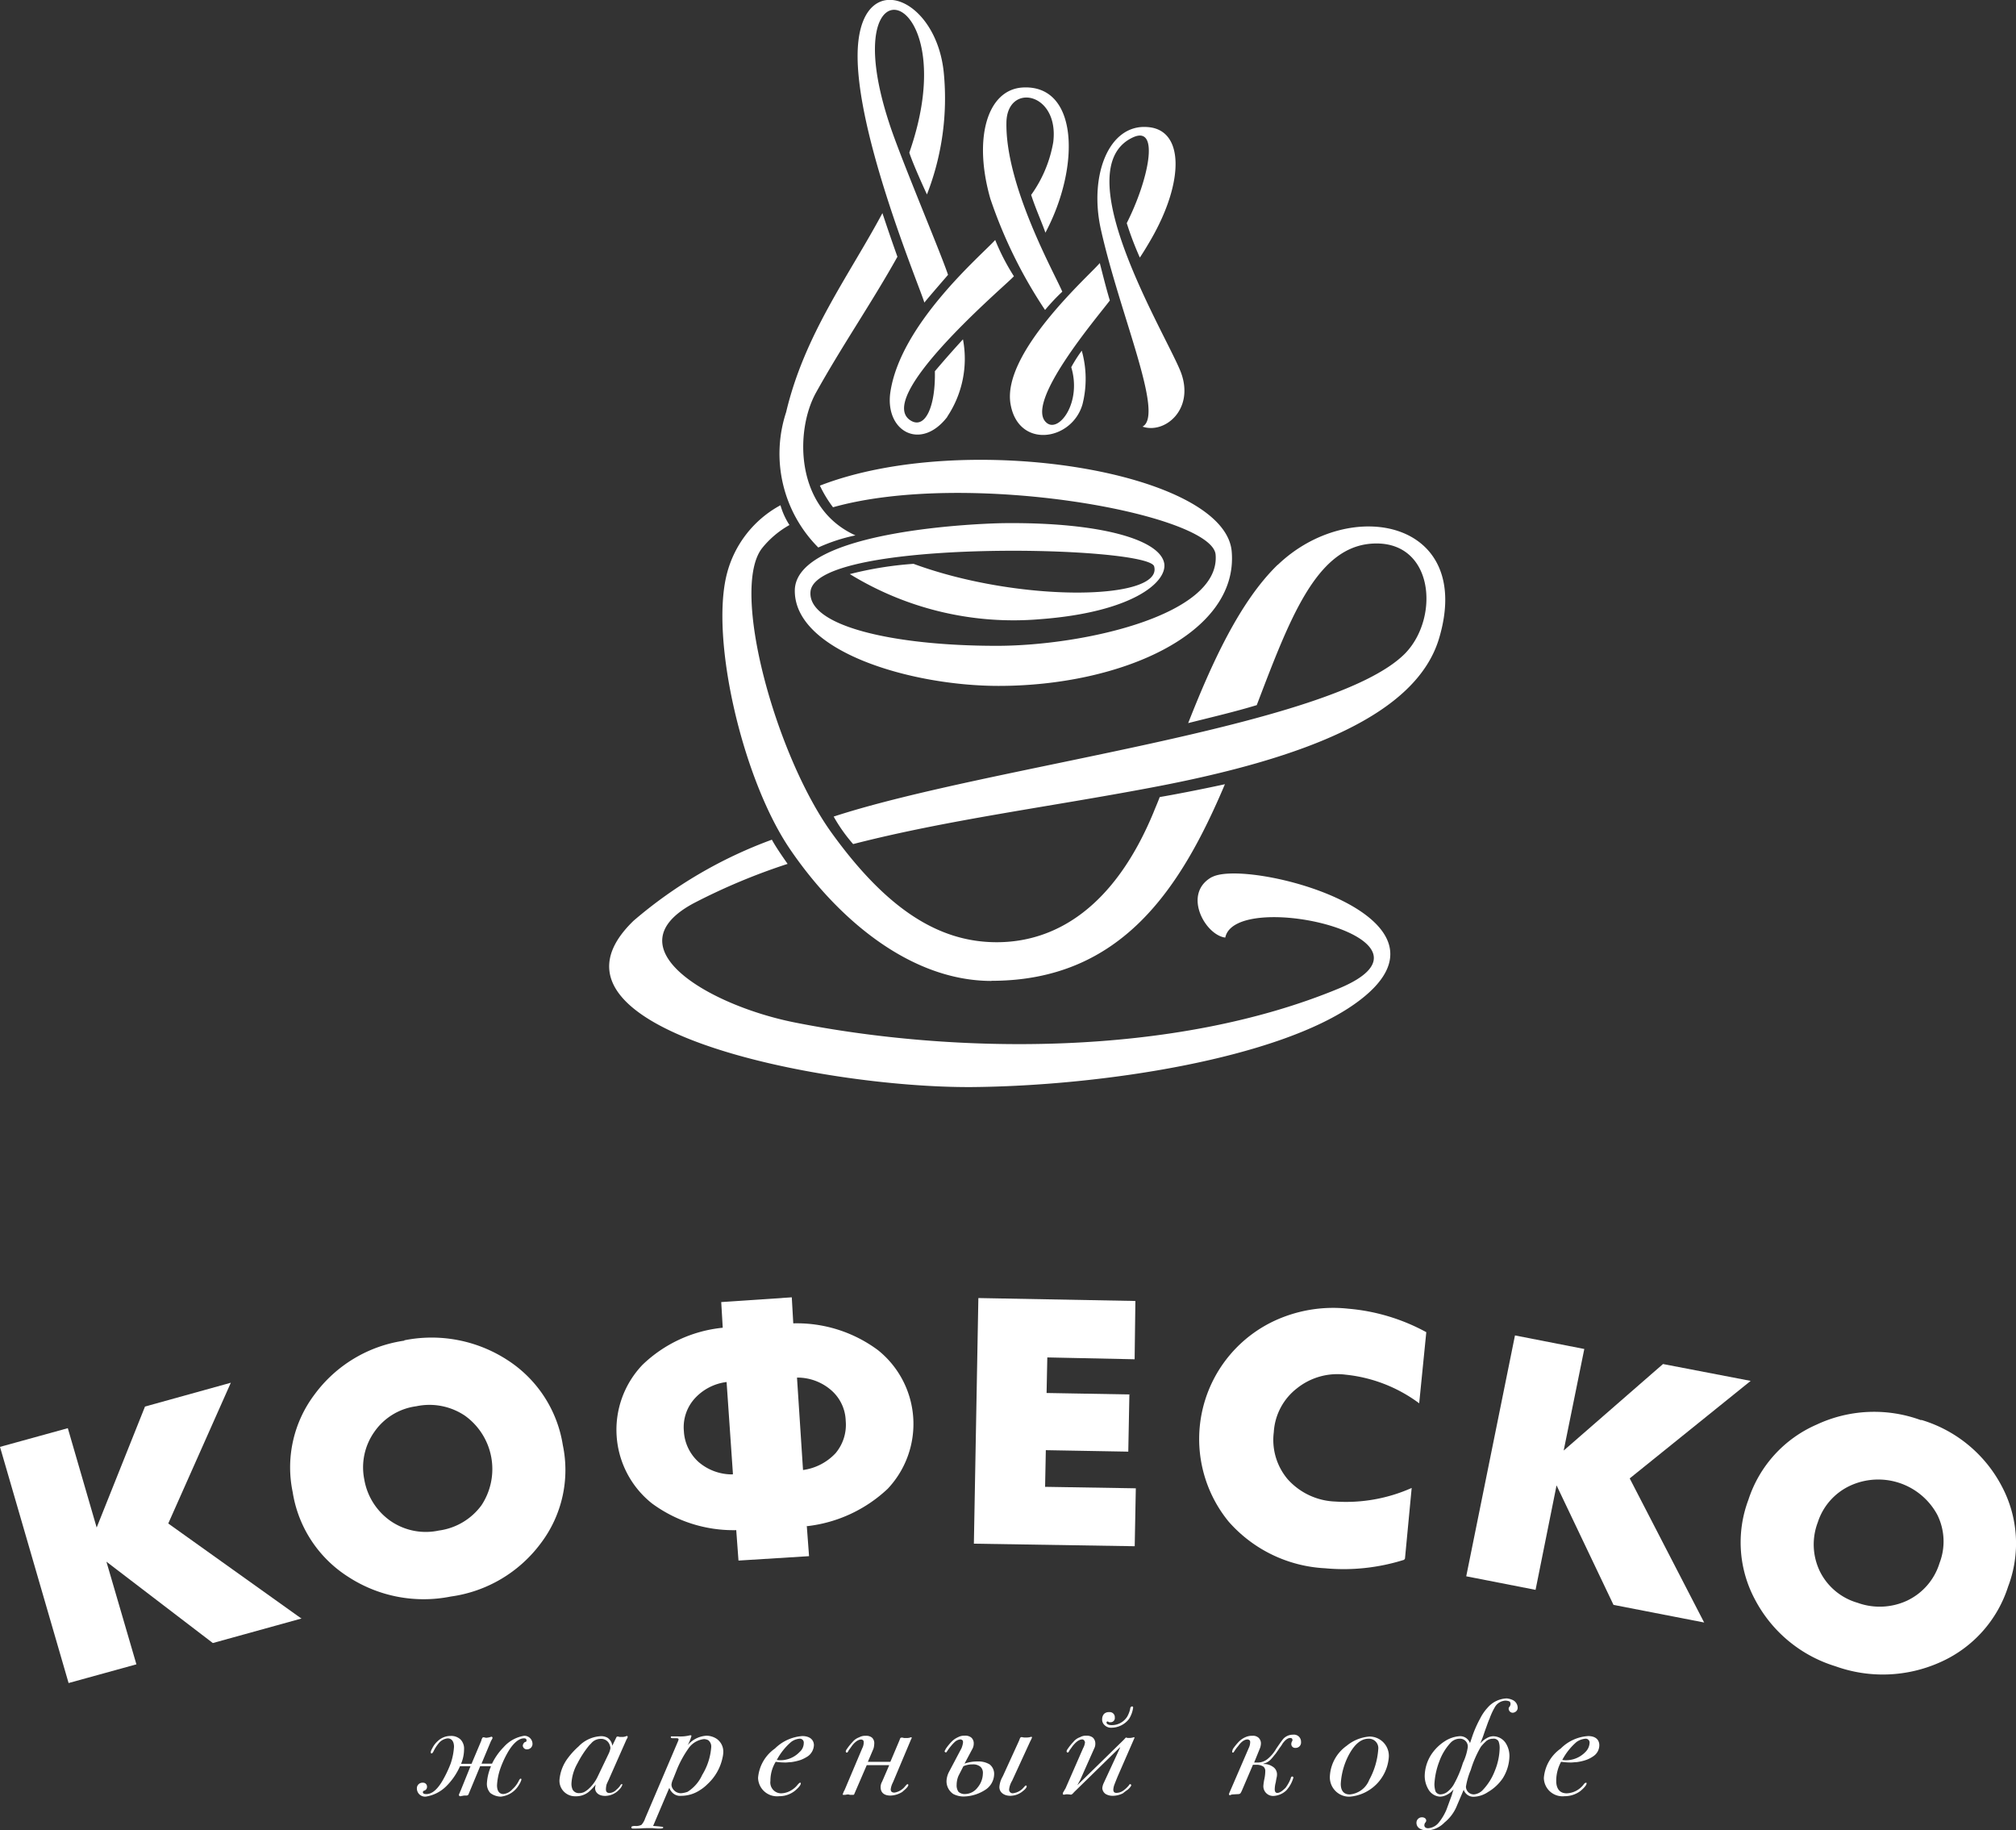 <svg xmlns="http://www.w3.org/2000/svg" width="80" height="72.623">
  <rect width="100%" height="100%" fill="#333333" stroke="none"/>
  <g fill="#fff">
    <path d="M32.536 19.268a4.753 4.753 0 0 0 .52.858c5.338-1.5 15.034.262 15.182 1.876.208 2.4-5.249 3.622-8.684 3.622-4.1 0-7.524-.785-7.391-2.153.208-2.124 13.4-1.818 13.636-1 .371 1.353-5.323 1.455-9.547-.1a14.117 14.117 0 0 0-2.528.407 12.416 12.416 0 0 0 7.554 1.789c3.658-.276 5.041-1.469 4.922-2.211-.163-.945-2.528-1.629-6.26-1.6-.892 0-8.386.262-8.4 2.676s4.609 3.782 8.089 3.782c4.848 0 9.517-2.066 9.249-5.324-.253-3.174-10.573-4.862-16.342-2.622zm12.8-2.342c.877.305 2.067-.669 1.531-2.138-.535-1.425-4.684-8.131-1.873-9.353 1.041-.436.565 1.746-.282 3.418a12.847 12.847 0 0 0 .52 1.367c.164-.247.312-.495.446-.727 1.324-2.3 1.309-4.349-.134-4.451-1.546-.131-2.334 1.92-1.859 4.058.762 3.405 2.531 7.358 1.654 7.826zm-7.747-.393a4.139 4.139 0 0 0 .624-3.069 41.1 41.1 0 0 0-1.115 1.265c.03 1.382-.371 2.269-.922 1.978-1.561-.844 3.435-5.135 3.97-5.658l.089-.087a8.778 8.778 0 0 1-.743-1.44c-.521.582-3.777 3.331-4.164 6.066-.205 1.542 1.223 2.313 2.268.946zm6.052-6.095c-.4.48-3.9 3.564-3.539 5.6.313 1.789 2.439 1.455 2.855 0a4.125 4.125 0 0 0-.03-2.124 5.593 5.593 0 0 0-.417.655c.417 1.382-.461 2.575-.952 2.226-1.011-.727 2.067-4.306 2.483-4.873-.145-.479-.264-.964-.398-1.483zM41.47 12.3a8.025 8.025 0 0 1 .684-.727c-.268-.655-2.275-4.2-2.216-6.735.045-1.571 2.1-1.178 1.858.8a5.063 5.063 0 0 1-.877 2.095c.178.553.461 1.178.565 1.5 1.4-2.633 1.309-5.906-.922-5.76-1.383.1-1.948 2.007-1.264 4.407a18.718 18.718 0 0 0 2.174 4.421zm6.617 22.5c-1.175.655-.268 2.3.535 2.4.4-1.978 9.2.044 4.536 2.007-6.6 2.749-15.272 2.618-21.591 1.367-3.405-.669-7.36-2.967-4.03-4.742a24.6 24.6 0 0 1 3.717-1.556c-.193-.276-.476-.684-.624-.96a17.811 17.811 0 0 0-5.487 3.215c-4.431 4.276 7.42 6.633 13.413 6.6 5.219-.044 12.179-1.135 15.227-3.316 4.805-3.426-4.296-5.783-5.693-5.012zM37.619 10.9c-.282-.858-1.918-4.713-2.335-6.022-2.245-6.851 3.093-5.382.8 1.178.134.422.595 1.44.7 1.658a10.5 10.5 0 0 0 .669-4.815c-.282-2.938-3.063-4.131-3.39-1.265-.357 3.127 2.468 9.818 2.617 10.371.287-.347.716-.839.941-1.101zm13.085 11.506c-1.517 1.469-2.632 3.942-3.554 6.284.981-.247 1.859-.451 2.721-.713 1.294-3.389 2.334-6.182 4.476-6.4 2.542-.247 2.825 2.895 1.412 4.349-2.9 2.938-16.446 4.437-22.677 6.473a6.385 6.385 0 0 0 .773 1.091c3.732-.96 7.747-1.469 11.821-2.24 6.275-1.178 10.513-2.938 11.421-5.891 1.431-4.723-3.52-5.701-6.39-2.949zm-18.23-.684a6.945 6.945 0 0 1 1.472-.48c-2.409-1.091-2.394-4.146-1.576-5.644 1.041-1.876 2.246-3.622 3.242-5.411a79.928 79.928 0 0 1-.595-1.731c-1.338 2.5-3.093 4.815-3.822 7.9a5.268 5.268 0 0 0 1.281 5.371zm6.87 17.193c5.175 0 7.524-3.695 9.264-7.8-1 .218-2.067.422-2.587.509-.1.262-.149.364-.253.625-1.547 3.724-3.852 5.135-6.216 5.135-2.32 0-4.387-1.338-6.558-4.349-2.216-3.084-4.03-9.658-2.751-11.288a3.73 3.73 0 0 1 1.085-.916 2.876 2.876 0 0 1-.357-.785 4.311 4.311 0 0 0-2.126 2.72c-.669 2.589.625 8.175 2.513 10.939s4.776 5.215 7.988 5.215z" data-name="Path 1"/>
    <g data-name="Group 1">
      <path d="M11.97 64.215l-3.524.975-4.223-3.228 1.19 4.073-2.691.742L0 57.407l2.691-.742 1.145 3.942 1.918-4.8 3.406-.945-2.483 5.585 5.279 3.768V64.2z" data-name="Path 2"/>
      <path d="M20.134 53.961a4.919 4.919 0 0 1 2.2 3.375 4.811 4.811 0 0 1-.877 3.9 5.355 5.355 0 0 1-3.569 2.109 5.482 5.482 0 0 1-4.074-.785 4.876 4.876 0 0 1-2.2-3.36 4.8 4.8 0 0 1 .877-3.884 5.374 5.374 0 0 1 3.554-2.124v-.014a5.517 5.517 0 0 1 4.089.783zm-1.026 5.76a2.607 2.607 0 0 0-.655-3.549 2.521 2.521 0 0 0-1.933-.377 2.408 2.408 0 0 0-1.666 1.018 2.438 2.438 0 0 0-.4 1.877 2.529 2.529 0 0 0 1.026 1.644 2.464 2.464 0 0 0 1.933.393 2.506 2.506 0 0 0 1.695-1.006z" data-name="Path 3"/>
      <path d="M32.015 60.535l.09 1.208-2.8.175-.089-1.207a5.448 5.448 0 0 1-3.346-1.062 3.731 3.731 0 0 1-.372-5.5 5.348 5.348 0 0 1 3.182-1.469l-.06-1.018 2.8-.189.059 1.033a5.4 5.4 0 0 1 3.361 1.063 3.75 3.75 0 0 1 .387 5.5 5.577 5.577 0 0 1-3.2 1.484zm-2.929-2.036l-.253-3.665a2.047 2.047 0 0 0-1.279.669 1.7 1.7 0 0 0-.416 1.28 1.775 1.775 0 0 0 .58 1.221 2.037 2.037 0 0 0 1.353.495v-.015zm2.78-.174a2.166 2.166 0 0 0 1.294-.67 1.752 1.752 0 0 0 .4-1.28 1.673 1.673 0 0 0-.565-1.207 2.043 2.043 0 0 0-1.368-.51z" data-name="Path 4"/>
      <path d="M38.646 61.248l.178-9.746 6.231.116-.03 2.313-3.465-.073-.029 1.411 3.286.058-.044 2.269-3.272-.058-.029 1.454 3.6.059-.044 2.313v-.015z" data-name="Path 5"/>
      <path d="M55.717 61.888a7.96 7.96 0 0 1-3.138.335 5.463 5.463 0 0 1-3.821-1.848 5.175 5.175 0 0 1 1.948-8.029 5.54 5.54 0 0 1 2.8-.421 7.83 7.83 0 0 1 3.093.931l-.282 2.822a5.889 5.889 0 0 0-2.915-1.135 2.565 2.565 0 0 0-1.933.539 2.378 2.378 0 0 0-.922 1.745 2.417 2.417 0 0 0 .55 1.862 2.663 2.663 0 0 0 1.888.887 6.408 6.408 0 0 0 3.034-.539l-.268 2.822v-.015z" data-name="Path 6"/>
      <path d="M67.628 64.376l-3.6-.7-2.26-4.742-.833 4.146-2.751-.538 1.934-9.557 2.751.538-.818 4.03 3.941-3.433 3.479.669-4.8 3.869 2.945 5.7z" data-name="Path 7"/>
      <path d="M79.433 58.964a4.825 4.825 0 0 1 .254 3.986 4.915 4.915 0 0 1-2.692 3 5.557 5.557 0 0 1-4.164.16 5.386 5.386 0 0 1-3.182-2.633 4.8 4.8 0 0 1-.268-3.971 4.9 4.9 0 0 1 2.706-2.982 5.384 5.384 0 0 1 4.15-.174v-.015a5.323 5.323 0 0 1 3.196 2.629zm-3.746 4.539a2.438 2.438 0 0 0 1.278-1.484 2.38 2.38 0 0 0-.089-1.92 2.663 2.663 0 0 0-3.464-1.149 2.418 2.418 0 0 0-1.279 1.455 2.459 2.459 0 0 0 .074 1.92 2.409 2.409 0 0 0 1.5 1.266 2.581 2.581 0 0 0 1.981-.088z" data-name="Path 8"/>
    </g>
    <g data-name="Group 2">
      <path d="M19.108 69.975h.417a2.456 2.456 0 0 1 .461-.654 1.367 1.367 0 0 1 .818-.451.322.322 0 0 1 .327.32.216.216 0 0 1-.223.218.159.159 0 0 1-.163-.146.2.2 0 0 1 .089-.146.054.054 0 0 0 .06-.058c0-.028 0-.087-.1-.087-.268 0-.505.321-.625.524a3.879 3.879 0 0 0-.327.712 2.418 2.418 0 0 0-.119.626c0 .262.119.348.253.348a.553.553 0 0 0 .357-.189 1.1 1.1 0 0 0 .253-.333c.015-.028.044-.088.074-.088.015 0 .03 0 .03.045a.715.715 0 0 1-.089.189.943.943 0 0 1-.729.479.7.7 0 0 1-.417-.146.538.538 0 0 1-.134-.378 2 2 0 0 1 .164-.683h-.431l-.446 1.076c-.015.043-.03.088-.1.088h-.045a.4.4 0 0 0-.119.014c-.03 0-.044.013-.074.013a.053.053 0 0 1-.059-.057.248.248 0 0 1 .03-.074c.015-.027.015-.057.03-.071l.4-.989h-.417a2.6 2.6 0 0 1-.536.785 1.484 1.484 0 0 1-.818.421.325.325 0 0 1-.357-.318.221.221 0 0 1 .238-.233.154.154 0 0 1 .164.16.152.152 0 0 1-.089.146c-.03.014-.074.014-.074.074 0 .027.015.071.134.071.149 0 .371-.071.639-.523a4.71 4.71 0 0 0 .327-.684 2.552 2.552 0 0 0 .134-.668c0-.19-.075-.335-.253-.335a.534.534 0 0 0-.327.161 1.564 1.564 0 0 0-.238.364c-.03.058-.059.073-.074.073s-.03-.015-.03-.044 0-.057.074-.188a.913.913 0 0 1 .208-.263.729.729 0 0 1 .505-.2.538.538 0 0 1 .4.146.524.524 0 0 1 .134.393 1.5 1.5 0 0 1-.119.567h.416l.387-.917a.279.279 0 0 1 .059-.131c.044-.014.1.015.134.015a.658.658 0 0 0 .163-.029c.015 0 .03-.014.045-.014s.044.014.044.042c0 .044-.044.089-.074.161z" data-name="Path 9"/>
      <path d="M24.432 68.987c.03-.058.03-.087.074-.087a.164.164 0 0 1 .074.015h.089a.382.382 0 0 0 .178-.029c.015 0 .06-.03.06.029 0 .014 0 .029-.045.1l-.714 1.615c-.03.058-.045.1-.074.16a.836.836 0 0 0-.03.205c0 .13.089.145.134.145a.41.41 0 0 0 .282-.131.776.776 0 0 0 .149-.16.221.221 0 0 1 .045-.059h.015c.015 0 .03 0 .03.016a.457.457 0 0 1-.119.189.768.768 0 0 1-.565.26c-.282 0-.4-.159-.4-.305a.489.489 0 0 1 .015-.1.113.113 0 0 1 .03-.074 2.028 2.028 0 0 1-.3.321.8.8 0 0 1-.521.173.623.623 0 0 1-.4-.13.611.611 0 0 1-.238-.509 1.661 1.661 0 0 1 .342-.887 2.99 2.99 0 0 1 .416-.451 1.309 1.309 0 0 1 .877-.407.521.521 0 0 1 .267.059.436.436 0 0 1 .194.32zm-.282.6a.8.8 0 0 0 .074-.232.462.462 0 0 0-.06-.188.355.355 0 0 0-.327-.175.493.493 0 0 0-.387.189.946.946 0 0 0-.119.131 4 4 0 0 0-.417.654 1.8 1.8 0 0 0-.238.814.581.581 0 0 0 .044.22.281.281 0 0 0 .268.145.464.464 0 0 0 .193-.043 1.041 1.041 0 0 0 .149-.1 1.551 1.551 0 0 0 .386-.51z" data-name="Path 10"/>
      <path d="M25.917 72.448c.045 0 .223.014.327.028.03 0 .075.015.075.029 0 .045-.089.045-.119.045a1.9 1.9 0 0 1-.3-.016h-.208c-.253 0-.179.016-.536.016h-.059c-.044-.016-.044-.03-.044-.045s0-.058.148-.058a.464.464 0 0 0 .253-.043.729.729 0 0 0 .149-.262l1.279-3c.045-.1.045-.116.045-.13 0-.045-.06-.045-.089-.045h-.119c-.045 0-.1 0-.1-.043s.045-.03.074-.03h.208a1.516 1.516 0 0 0 .476-.043h.03c.03 0 .03.015.03.03a1.743 1.743 0 0 1-.148.363 1.053 1.053 0 0 1 .743-.377.745.745 0 0 1 .417.13.618.618 0 0 1 .253.524 1.1 1.1 0 0 1-.03.218 1.97 1.97 0 0 1-.595 1.047 1.662 1.662 0 0 1-.312.247 1.348 1.348 0 0 1-.729.219.435.435 0 0 1-.327-.1.516.516 0 0 1-.149-.218zm.788-1.848a.678.678 0 0 0-.059.2.287.287 0 0 0 .045.16.383.383 0 0 0 .327.189.942.942 0 0 0 .268-.057 1.549 1.549 0 0 0 .58-.671 2.451 2.451 0 0 0 .357-1.1.316.316 0 0 0-.119-.277.413.413 0 0 0-.163-.043.863.863 0 0 0-.595.334 4.288 4.288 0 0 0-.461.815z" data-name="Path 11"/>
      <path d="M30.572 70.659a.43.43 0 0 0 .431.494.81.81 0 0 0 .387-.115.925.925 0 0 0 .268-.233c.03-.028.06-.072.089-.072s.03 0 .03.029c0 .087-.178.247-.252.305a.993.993 0 0 1-.61.2.753.753 0 0 1-.833-.727 1.577 1.577 0 0 1 .669-1.164 1.716 1.716 0 0 1 1.086-.495c.327 0 .461.174.461.363a.572.572 0 0 1-.238.437 1.563 1.563 0 0 1-.282.146 2.118 2.118 0 0 1-.387.089c-.074 0-.148.014-.222.014a2.531 2.531 0 0 1-.387-.029 1.439 1.439 0 0 0-.21.758zm1.16-1.148a.469.469 0 0 0 .163-.35.154.154 0 0 0-.163-.175.629.629 0 0 0-.342.132 2.459 2.459 0 0 0-.565.712 1.051 1.051 0 0 0 .907-.319z" data-name="Path 12"/>
      <path d="M33.918 71.139c-.03.074-.03.074-.075.074h-.119a.189.189 0 0 0-.089-.015c-.029 0-.074.015-.119.015h-.03c-.03 0-.045 0-.045-.015s.015-.043.03-.086.029-.06.044-.088l.7-1.657a.5.5 0 0 0 .059-.233c0-.016 0-.059-.014-.073a.111.111 0 0 0-.089-.043c-.149 0-.3.16-.372.262-.089.131-.134.174-.134.2-.015.015-.03.057-.059.057a.047.047 0 0 1-.045-.042.193.193 0 0 1 .045-.1 2.128 2.128 0 0 1 .223-.277.612.612 0 0 1 .268-.189.475.475 0 0 1 .253-.058.36.36 0 0 1 .253.072.3.3 0 0 1 .089.248.736.736 0 0 1-.03.188l-.223.524h.893l.357-.844c.03-.073.03-.117.089-.117h.044a.154.154 0 0 0 .074.016h.089a.4.4 0 0 0 .164-.03c.03 0 .03.015.03.03a.043.043 0 0 1-.015.028l-.729 1.731a.8.8 0 0 0-.089.276c0 .1.06.131.149.131a.675.675 0 0 0 .431-.261c.045-.044.06-.073.089-.073a.032.032 0 0 1 .03.029c0 .087-.194.232-.238.277a.925.925 0 0 1-.476.146c-.223 0-.386-.1-.386-.336a.436.436 0 0 1 .06-.218l.282-.653h-.892z" data-name="Path 13"/>
      <path d="M38.275 69.975a1.474 1.474 0 0 1 .52-.086.854.854 0 0 1 .476.116.475.475 0 0 1 .179.392.756.756 0 0 1-.3.582 1.626 1.626 0 0 1-.922.3.9.9 0 0 1-.4-.1.61.61 0 0 1-.268-.509.866.866 0 0 1 .089-.349l.506-.959a.936.936 0 0 0 .06-.219c0-.03 0-.073-.015-.087a.133.133 0 0 0-.09-.043.393.393 0 0 0-.238.117 1.328 1.328 0 0 0-.133.145 1.833 1.833 0 0 0-.149.2c-.015.015-.03.057-.06.057a.014.014 0 0 1-.015-.014.031.031 0 0 1-.03-.028c0-.029.03-.059.044-.1a2.15 2.15 0 0 1 .223-.277.845.845 0 0 1 .269-.189.505.505 0 0 1 .252-.058.379.379 0 0 1 .267.072.3.3 0 0 1 .1.248.432.432 0 0 1-.045.188zm-.238.48a.925.925 0 0 0-.075.363.436.436 0 0 0 .075.277.37.37 0 0 0 .268.086.637.637 0 0 0 .49-.261.887.887 0 0 0 .208-.553.33.33 0 0 0-.089-.262.454.454 0 0 0-.327-.1.858.858 0 0 0-.357.073zm2.126.2a.825.825 0 0 0-.119.349.139.139 0 0 0 .148.146.662.662 0 0 0 .446-.248c.03-.028.045-.059.075-.059a.032.032 0 0 1 .029.03c0 .014 0 .072-.148.189a.782.782 0 0 1-.505.189c-.223 0-.431-.118-.431-.35a.969.969 0 0 1 .134-.421l.625-1.368c.045-.1.045-.115.06-.145s.03-.044.059-.044c.045 0 .059.015.119.015h.089a.544.544 0 0 0 .179-.029.031.031 0 0 1 .03.029 1.342 1.342 0 0 1-.075.161z" data-name="Path 14"/>
      <path d="M44.357 70.471c-.06.145-.1.247-.134.335a.694.694 0 0 0-.044.2.167.167 0 0 0 .03.1.144.144 0 0 0 .1.029.494.494 0 0 0 .3-.116 1.192 1.192 0 0 0 .193-.188.065.065 0 0 1 .044-.043.047.047 0 0 1 .044.043c0 .043-.1.145-.134.174a2.234 2.234 0 0 0-.194.146.9.9 0 0 1-.386.1.542.542 0 0 1-.3-.071.3.3 0 0 1-.134-.234.617.617 0 0 1 .044-.174l.566-1.222.1-.218h-.015l-1.814 1.773c-.075.088-.1.1-.134.1a1.2 1.2 0 0 0-.149-.014c-.074 0-.074.014-.119.014s-.045-.014-.045-.042 0-.03.045-.1a.923.923 0 0 1 .059-.1l.7-1.6a.606.606 0 0 0 .075-.233.155.155 0 0 0-.03-.072.1.1 0 0 0-.075-.044c-.163 0-.3.16-.386.262-.089.131-.134.175-.134.2-.015.013-.03.058-.06.058a.048.048 0 0 1-.045-.044.192.192 0 0 1 .045-.1 2.009 2.009 0 0 1 .223-.276.589.589 0 0 1 .267-.189.463.463 0 0 1 .253-.059.391.391 0 0 1 .252.074.319.319 0 0 1 .1.247.387.387 0 0 1-.045.188l-.55 1.236-.119.22 1.814-1.774c.089-.087.1-.116.12-.116.044 0 .015.014.074.014h.045a.385.385 0 0 0 .134-.014c.03 0 .044-.015.06-.015s.03.015.014.044zm-.119-2.328a.166.166 0 0 1-.179.189h-.045c-.03-.015-.045-.03-.059-.03-.045 0-.045.03-.045.045 0 .043.06.1.194.1a.719.719 0 0 0 .625-.334 1.127 1.127 0 0 0 .119-.307c0-.028.015-.1.074-.1.014 0 .044 0 .044.044a1.113 1.113 0 0 1-.163.451.889.889 0 0 1-.7.349.361.361 0 0 1-.267-.1.3.3 0 0 1-.1-.247.316.316 0 0 1 .074-.2.275.275 0 0 1 .208-.072.2.2 0 0 1 .22.212z" data-name="Path 15"/>
      <path d="M49.278 71.052c-.06.131-.074.116-.118.131l-.253.014c-.089.014-.06.028-.1.028-.059 0-.03-.057-.03-.072l.773-1.79a.569.569 0 0 0 .06-.232c0-.015 0-.058-.015-.073a.13.13 0 0 0-.09-.043c-.163 0-.3.16-.371.263a1.466 1.466 0 0 0-.149.2c-.014.014-.03.059-.059.059s-.03-.015-.03-.044a.37.37 0 0 1 .03-.1 2.078 2.078 0 0 1 .223-.276.824.824 0 0 1 .267-.19.629.629 0 0 1 .282-.057.329.329 0 0 1 .238.072.3.3 0 0 1 .1.247.57.57 0 0 1-.044.19l-.224.552h.164a.622.622 0 0 0 .357-.131 1.482 1.482 0 0 0 .357-.421c.149-.219.223-.321.283-.393a.521.521 0 0 1 .386-.16.28.28 0 0 1 .313.291.212.212 0 0 1-.223.233.15.15 0 0 1-.163-.146.222.222 0 0 1 .03-.116c.015-.014.015-.029.015-.059s-.015-.072-.089-.072c-.119 0-.223.116-.3.218a1.146 1.146 0 0 1-.119.175c-.044.073-.1.145-.149.219-.074.086-.134.173-.223.261a.606.606 0 0 1-.268.146v.014a.6.6 0 0 1 .357.1.357.357 0 0 1 .178.334c0 .073-.03.146-.045.276a1.134 1.134 0 0 0-.044.291c0 .059.014.146.1.146.119 0 .253-.13.327-.2a1.526 1.526 0 0 0 .208-.378c0-.015.015-.073.06-.073a.047.047 0 0 1 .045.043 1.26 1.26 0 0 1-.283.51.8.8 0 0 1-.491.217.386.386 0 0 1-.417-.407 2.057 2.057 0 0 1 .045-.291 1.575 1.575 0 0 0 .03-.276.222.222 0 0 0-.074-.189.5.5 0 0 0-.282-.073h-.133z" data-name="Path 16"/>
      <path d="M55.108 69.758a1.7 1.7 0 0 1-1.546 1.528.768.768 0 0 1-.789-.815 1.583 1.583 0 0 1 .67-1.207 1.6 1.6 0 0 1 .907-.364.767.767 0 0 1 .758.858zm-1.591-.116a2.81 2.81 0 0 0-.312 1.134c0 .365.209.421.357.421a.914.914 0 0 0 .774-.581 2.947 2.947 0 0 0 .356-1.207.373.373 0 0 0-.387-.423c-.402 0-.654.408-.788.656z" data-name="Path 17"/>
      <path d="M57.68 70.994a.752.752 0 0 1-.267.218.616.616 0 0 1-.268.073.569.569 0 0 1-.446-.262 1.06 1.06 0 0 1-.163-.567 1.618 1.618 0 0 1 .252-.829 1.831 1.831 0 0 1 .564-.553 1.236 1.236 0 0 1 .581-.189.415.415 0 0 1 .4.277l.074-.219a4.477 4.477 0 0 1 .328-.756 1.863 1.863 0 0 1 .3-.436 1.052 1.052 0 0 1 .758-.364.742.742 0 0 1 .224.059.342.342 0 0 1 .208.306.187.187 0 0 1-.06.146.226.226 0 0 1-.133.058.163.163 0 0 1-.164-.16.085.085 0 0 1 .03-.073.226.226 0 0 0 .044-.117c0-.028-.015-.086-.044-.1a.455.455 0 0 0-.164-.03.507.507 0 0 0-.417.263 2.662 2.662 0 0 0-.208.451c-.06.131-.1.262-.149.392s-.089.262-.133.378l-.089.218a.916.916 0 0 1 .267-.218.514.514 0 0 1 .253-.072.6.6 0 0 1 .476.248.941.941 0 0 1 .164.551 1.717 1.717 0 0 1-.268.874 1.817 1.817 0 0 1-.58.539 1.092 1.092 0 0 1-.55.189.409.409 0 0 1-.417-.277l-.267.626a1.638 1.638 0 0 1-.491.669 1.036 1.036 0 0 1-.7.32.618.618 0 0 1-.282-.073.261.261 0 0 1-.134-.232.215.215 0 0 1 .223-.218c.075 0 .164.043.164.131a.125.125 0 0 1-.044.087.208.208 0 0 0-.03.1c0 .045.03.116.149.116a.589.589 0 0 0 .417-.217 2.12 2.12 0 0 0 .313-.524l.208-.567zm-.267.116a1.014 1.014 0 0 0 .267-.292 4.191 4.191 0 0 0 .372-.872 2.139 2.139 0 0 0 .193-.626.308.308 0 0 0-.327-.334.5.5 0 0 0-.356.161 2.19 2.19 0 0 0-.447.741 2.957 2.957 0 0 0-.194.9.982.982 0 0 0 .045.291.222.222 0 0 0 .193.116.487.487 0 0 0 .254-.085zm1.59-2.052a2.031 2.031 0 0 0-.238.247 4.223 4.223 0 0 0-.4.917 2.9 2.9 0 0 0-.193.668.311.311 0 0 0 .327.305.553.553 0 0 0 .342-.174 2.3 2.3 0 0 0 .476-.757 2.516 2.516 0 0 0 .193-.9.719.719 0 0 0-.045-.277.222.222 0 0 0-.222-.1.414.414 0 0 0-.236.071z" data-name="Path 18"/>
      <path d="M61.755 70.659c0 .117.015.494.417.494a.872.872 0 0 0 .4-.115.914.914 0 0 0 .269-.233c.015-.028.06-.072.089-.072s.029 0 .029.029c0 .087-.179.247-.252.305a1.048 1.048 0 0 1-.625.2.741.741 0 0 1-.818-.727 1.579 1.579 0 0 1 .67-1.164 1.683 1.683 0 0 1 1.085-.495c.327 0 .446.174.446.363a.525.525 0 0 1-.238.437 1.169 1.169 0 0 1-.281.146 1.89 1.89 0 0 1-.388.089c-.074 0-.149.014-.223.014a2.708 2.708 0 0 1-.387-.029 1.581 1.581 0 0 0-.193.758zm1.16-1.148a.538.538 0 0 0 .163-.35.153.153 0 0 0-.163-.175.7.7 0 0 0-.357.132 2.454 2.454 0 0 0-.564.712 1.066 1.066 0 0 0 .921-.319z" data-name="Path 19"/>
    </g>
  </g>
</svg>
